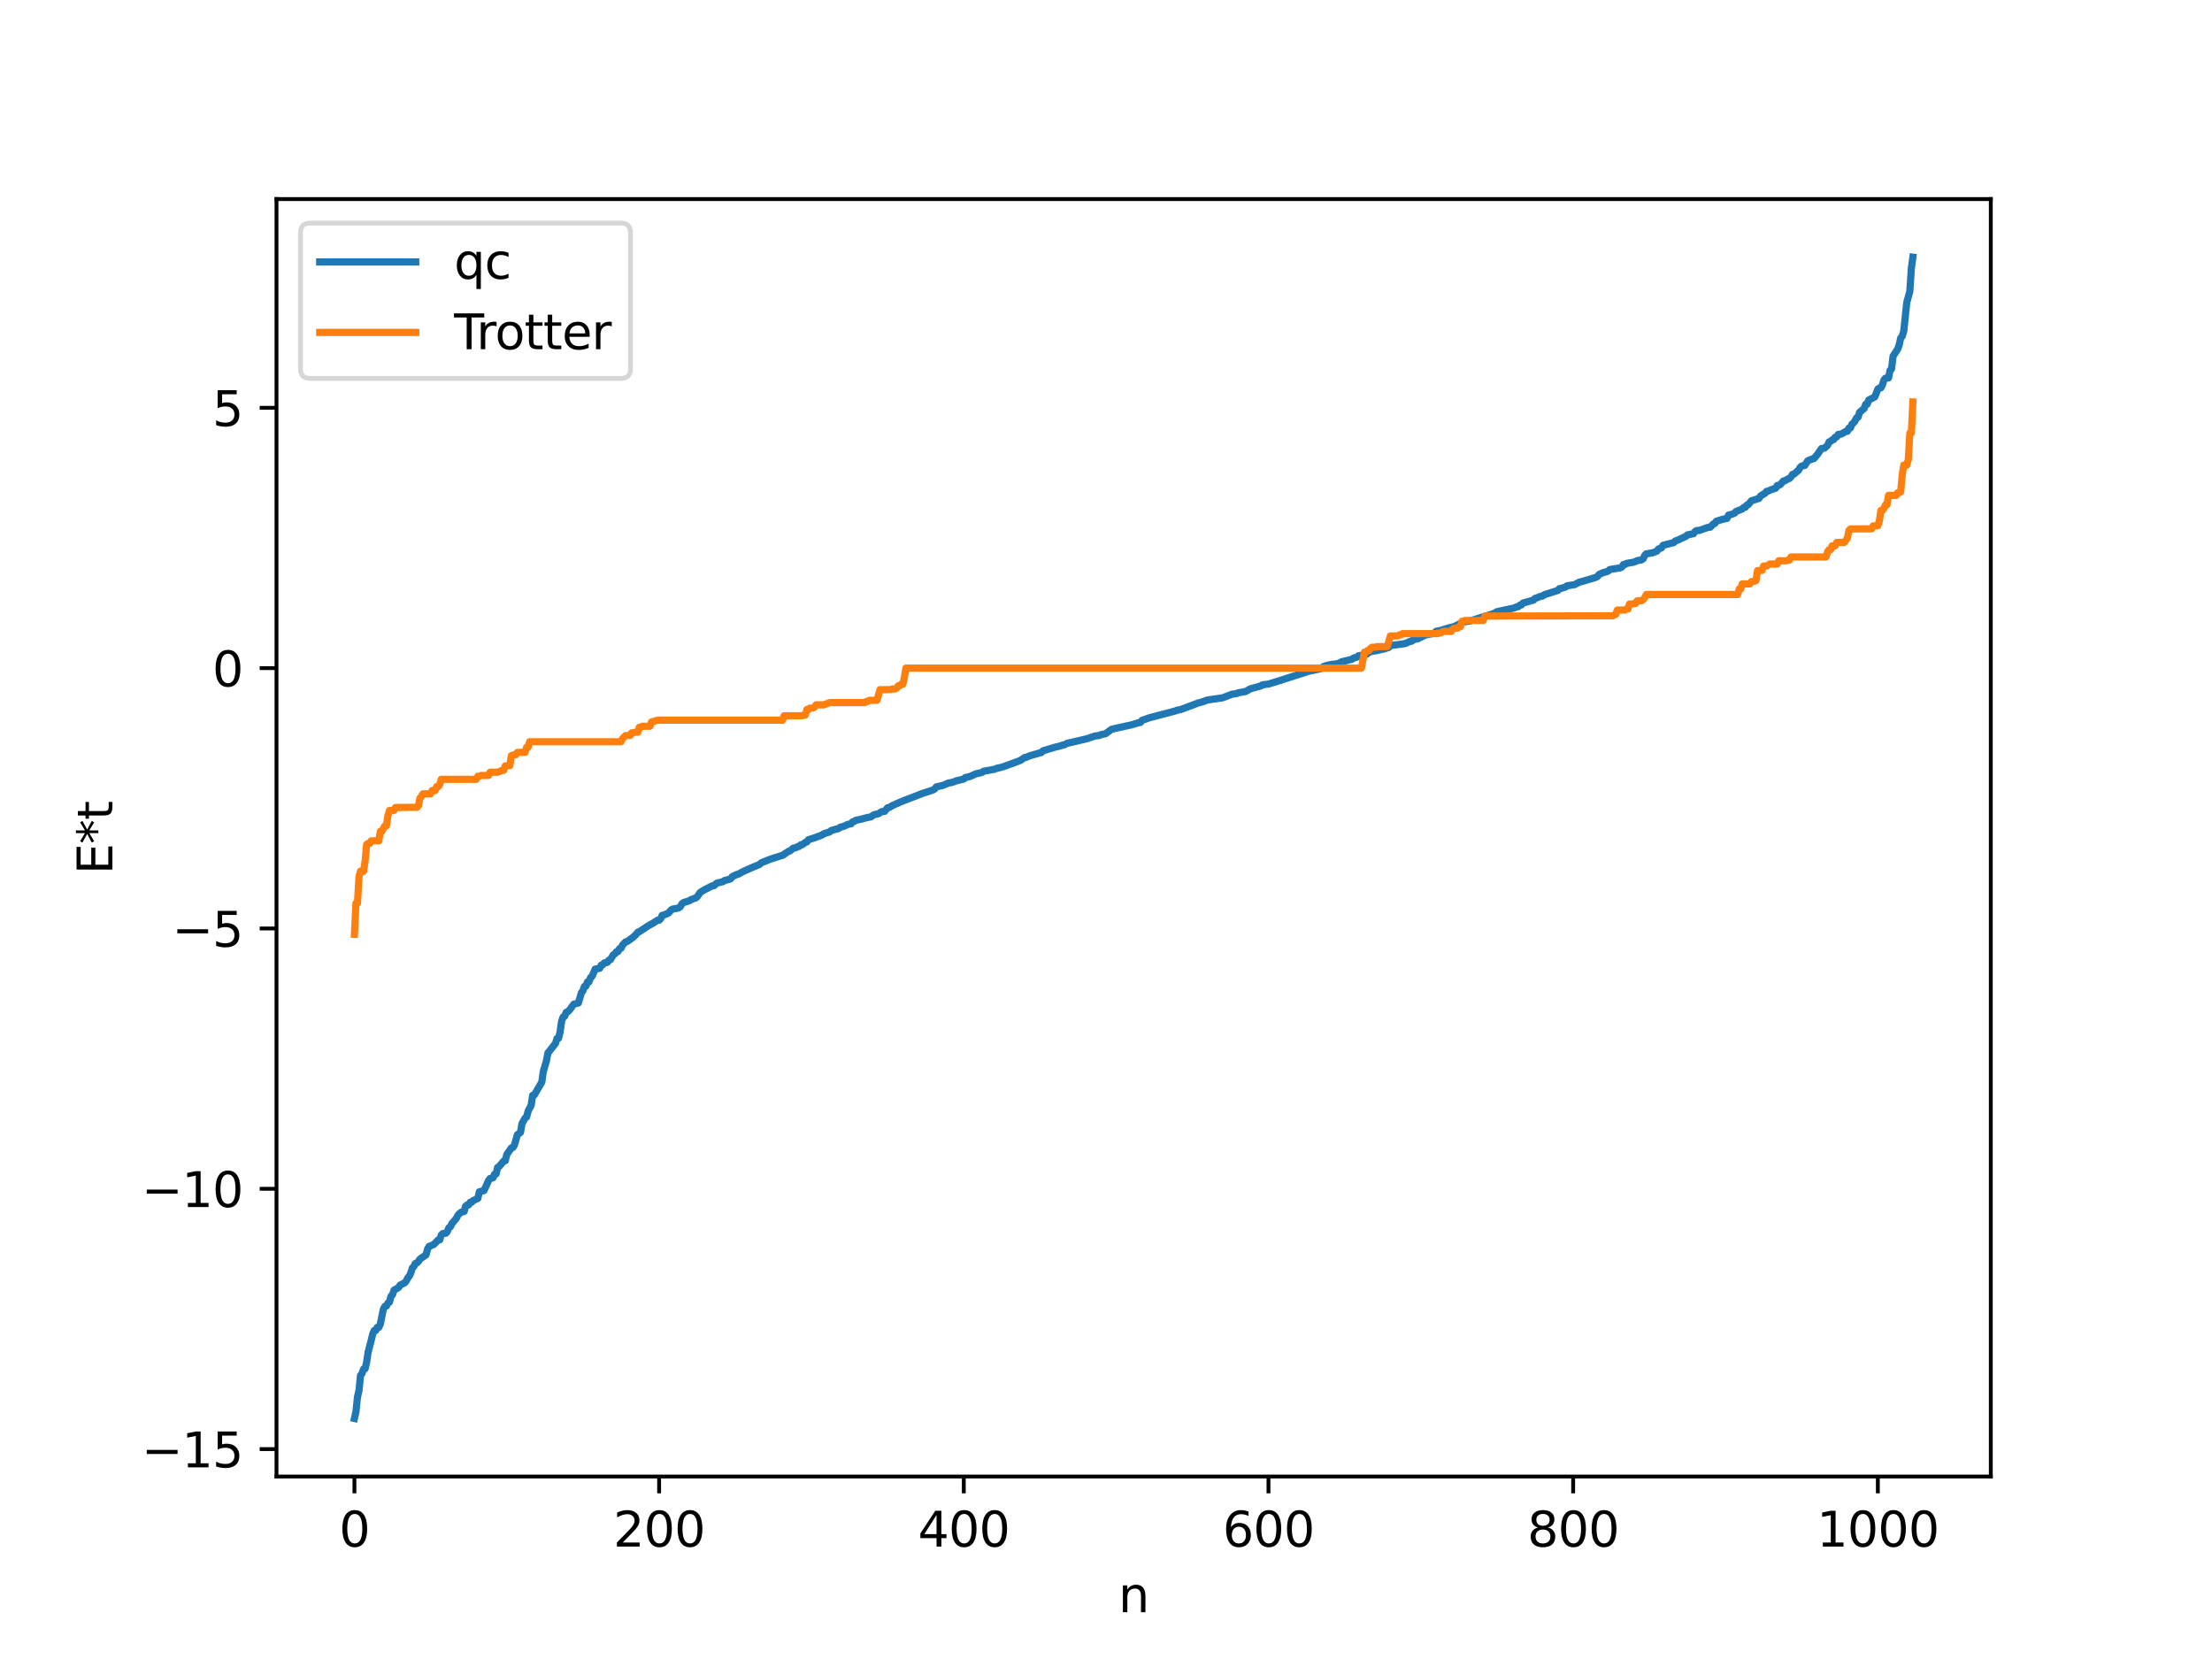 <?xml version="1.0" encoding="utf-8" standalone="no"?>
<!DOCTYPE svg PUBLIC "-//W3C//DTD SVG 1.1//EN"
  "http://www.w3.org/Graphics/SVG/1.1/DTD/svg11.dtd">
<svg xmlns:xlink="http://www.w3.org/1999/xlink" width="460.8pt" height="345.6pt" viewBox="0 0 460.8 345.6" xmlns="http://www.w3.org/2000/svg" version="1.1">
 <defs>
  <style type="text/css">*{stroke-linejoin: round; stroke-linecap: butt}</style>
 </defs>
 <g id="figure_1">
  <g id="patch_1">
   <path d="M 0 345.6 
L 460.8 345.6 
L 460.8 0 
L 0 0 
z
" style="fill: #ffffff"/>
  </g>
  <g id="axes_1">
   <g id="patch_2">
    <path d="M 57.6 307.584 
L 414.72 307.584 
L 414.72 41.472 
L 57.6 41.472 
z
" style="fill: #ffffff"/>
   </g>
   <g id="matplotlib.axis_1">
    <g id="xtick_1">
     <g id="line2d_1">
      <defs>
       <path id="m36cbe30b71" d="M 0 0 
L 0 3.5 
" style="stroke: #000000; stroke-width: 0.8"/>
      </defs>
      <g>
       <use xlink:href="#m36cbe30b71" x="73.833" y="307.584" style="stroke: #000000; stroke-width: 0.8"/>
      </g>
     </g>
     <g id="text_1">
      <!-- 0 -->
      <g transform="translate(70.651 322.182) scale(0.1 -0.1)">
       <defs>
        <path id="DejaVuSans-30" d="M 2034 4250 
Q 1547 4250 1301 3770 
Q 1056 3291 1056 2328 
Q 1056 1369 1301 889 
Q 1547 409 2034 409 
Q 2525 409 2770 889 
Q 3016 1369 3016 2328 
Q 3016 3291 2770 3770 
Q 2525 4250 2034 4250 
z
M 2034 4750 
Q 2819 4750 3233 4129 
Q 3647 3509 3647 2328 
Q 3647 1150 3233 529 
Q 2819 -91 2034 -91 
Q 1250 -91 836 529 
Q 422 1150 422 2328 
Q 422 3509 836 4129 
Q 1250 4750 2034 4750 
z
" transform="scale(0.016)"/>
       </defs>
       <use xlink:href="#DejaVuSans-30"/>
      </g>
     </g>
    </g>
    <g id="xtick_2">
     <g id="line2d_2">
      <g>
       <use xlink:href="#m36cbe30b71" x="137.304" y="307.584" style="stroke: #000000; stroke-width: 0.8"/>
      </g>
     </g>
     <g id="text_2">
      <!-- 200 -->
      <g transform="translate(127.76 322.182) scale(0.1 -0.1)">
       <defs>
        <path id="DejaVuSans-32" d="M 1228 531 
L 3431 531 
L 3431 0 
L 469 0 
L 469 531 
Q 828 903 1448 1529 
Q 2069 2156 2228 2338 
Q 2531 2678 2651 2914 
Q 2772 3150 2772 3378 
Q 2772 3750 2511 3984 
Q 2250 4219 1831 4219 
Q 1534 4219 1204 4116 
Q 875 4013 500 3803 
L 500 4441 
Q 881 4594 1212 4672 
Q 1544 4750 1819 4750 
Q 2544 4750 2975 4387 
Q 3406 4025 3406 3419 
Q 3406 3131 3298 2873 
Q 3191 2616 2906 2266 
Q 2828 2175 2409 1742 
Q 1991 1309 1228 531 
z
" transform="scale(0.016)"/>
       </defs>
       <use xlink:href="#DejaVuSans-32"/>
       <use xlink:href="#DejaVuSans-30" x="63.623"/>
       <use xlink:href="#DejaVuSans-30" x="127.246"/>
      </g>
     </g>
    </g>
    <g id="xtick_3">
     <g id="line2d_3">
      <g>
       <use xlink:href="#m36cbe30b71" x="200.775" y="307.584" style="stroke: #000000; stroke-width: 0.8"/>
      </g>
     </g>
     <g id="text_3">
      <!-- 400 -->
      <g transform="translate(191.231 322.182) scale(0.1 -0.1)">
       <defs>
        <path id="DejaVuSans-34" d="M 2419 4116 
L 825 1625 
L 2419 1625 
L 2419 4116 
z
M 2253 4666 
L 3047 4666 
L 3047 1625 
L 3713 1625 
L 3713 1100 
L 3047 1100 
L 3047 0 
L 2419 0 
L 2419 1100 
L 313 1100 
L 313 1709 
L 2253 4666 
z
" transform="scale(0.016)"/>
       </defs>
       <use xlink:href="#DejaVuSans-34"/>
       <use xlink:href="#DejaVuSans-30" x="63.623"/>
       <use xlink:href="#DejaVuSans-30" x="127.246"/>
      </g>
     </g>
    </g>
    <g id="xtick_4">
     <g id="line2d_4">
      <g>
       <use xlink:href="#m36cbe30b71" x="264.246" y="307.584" style="stroke: #000000; stroke-width: 0.8"/>
      </g>
     </g>
     <g id="text_4">
      <!-- 600 -->
      <g transform="translate(254.702 322.182) scale(0.1 -0.1)">
       <defs>
        <path id="DejaVuSans-36" d="M 2113 2584 
Q 1688 2584 1439 2293 
Q 1191 2003 1191 1497 
Q 1191 994 1439 701 
Q 1688 409 2113 409 
Q 2538 409 2786 701 
Q 3034 994 3034 1497 
Q 3034 2003 2786 2293 
Q 2538 2584 2113 2584 
z
M 3366 4563 
L 3366 3988 
Q 3128 4100 2886 4159 
Q 2644 4219 2406 4219 
Q 1781 4219 1451 3797 
Q 1122 3375 1075 2522 
Q 1259 2794 1537 2939 
Q 1816 3084 2150 3084 
Q 2853 3084 3261 2657 
Q 3669 2231 3669 1497 
Q 3669 778 3244 343 
Q 2819 -91 2113 -91 
Q 1303 -91 875 529 
Q 447 1150 447 2328 
Q 447 3434 972 4092 
Q 1497 4750 2381 4750 
Q 2619 4750 2861 4703 
Q 3103 4656 3366 4563 
z
" transform="scale(0.016)"/>
       </defs>
       <use xlink:href="#DejaVuSans-36"/>
       <use xlink:href="#DejaVuSans-30" x="63.623"/>
       <use xlink:href="#DejaVuSans-30" x="127.246"/>
      </g>
     </g>
    </g>
    <g id="xtick_5">
     <g id="line2d_5">
      <g>
       <use xlink:href="#m36cbe30b71" x="327.717" y="307.584" style="stroke: #000000; stroke-width: 0.8"/>
      </g>
     </g>
     <g id="text_5">
      <!-- 800 -->
      <g transform="translate(318.173 322.182) scale(0.1 -0.1)">
       <defs>
        <path id="DejaVuSans-38" d="M 2034 2216 
Q 1584 2216 1326 1975 
Q 1069 1734 1069 1313 
Q 1069 891 1326 650 
Q 1584 409 2034 409 
Q 2484 409 2743 651 
Q 3003 894 3003 1313 
Q 3003 1734 2745 1975 
Q 2488 2216 2034 2216 
z
M 1403 2484 
Q 997 2584 770 2862 
Q 544 3141 544 3541 
Q 544 4100 942 4425 
Q 1341 4750 2034 4750 
Q 2731 4750 3128 4425 
Q 3525 4100 3525 3541 
Q 3525 3141 3298 2862 
Q 3072 2584 2669 2484 
Q 3125 2378 3379 2068 
Q 3634 1759 3634 1313 
Q 3634 634 3220 271 
Q 2806 -91 2034 -91 
Q 1263 -91 848 271 
Q 434 634 434 1313 
Q 434 1759 690 2068 
Q 947 2378 1403 2484 
z
M 1172 3481 
Q 1172 3119 1398 2916 
Q 1625 2713 2034 2713 
Q 2441 2713 2670 2916 
Q 2900 3119 2900 3481 
Q 2900 3844 2670 4047 
Q 2441 4250 2034 4250 
Q 1625 4250 1398 4047 
Q 1172 3844 1172 3481 
z
" transform="scale(0.016)"/>
       </defs>
       <use xlink:href="#DejaVuSans-38"/>
       <use xlink:href="#DejaVuSans-30" x="63.623"/>
       <use xlink:href="#DejaVuSans-30" x="127.246"/>
      </g>
     </g>
    </g>
    <g id="xtick_6">
     <g id="line2d_6">
      <g>
       <use xlink:href="#m36cbe30b71" x="391.188" y="307.584" style="stroke: #000000; stroke-width: 0.8"/>
      </g>
     </g>
     <g id="text_6">
      <!-- 1000 -->
      <g transform="translate(378.463 322.182) scale(0.1 -0.1)">
       <defs>
        <path id="DejaVuSans-31" d="M 794 531 
L 1825 531 
L 1825 4091 
L 703 3866 
L 703 4441 
L 1819 4666 
L 2450 4666 
L 2450 531 
L 3481 531 
L 3481 0 
L 794 0 
L 794 531 
z
" transform="scale(0.016)"/>
       </defs>
       <use xlink:href="#DejaVuSans-31"/>
       <use xlink:href="#DejaVuSans-30" x="63.623"/>
       <use xlink:href="#DejaVuSans-30" x="127.246"/>
       <use xlink:href="#DejaVuSans-30" x="190.869"/>
      </g>
     </g>
    </g>
    <g id="text_7">
     <!-- n -->
     <g transform="translate(232.991 335.861) scale(0.1 -0.1)">
      <defs>
       <path id="DejaVuSans-6e" d="M 3513 2113 
L 3513 0 
L 2938 0 
L 2938 2094 
Q 2938 2591 2744 2837 
Q 2550 3084 2163 3084 
Q 1697 3084 1428 2787 
Q 1159 2491 1159 1978 
L 1159 0 
L 581 0 
L 581 3500 
L 1159 3500 
L 1159 2956 
Q 1366 3272 1645 3428 
Q 1925 3584 2291 3584 
Q 2894 3584 3203 3211 
Q 3513 2838 3513 2113 
z
" transform="scale(0.016)"/>
      </defs>
      <use xlink:href="#DejaVuSans-6e"/>
     </g>
    </g>
   </g>
   <g id="matplotlib.axis_2">
    <g id="ytick_1">
     <g id="line2d_7">
      <defs>
       <path id="mf0cc59820a" d="M 0 0 
L -3.5 0 
" style="stroke: #000000; stroke-width: 0.8"/>
      </defs>
      <g>
       <use xlink:href="#mf0cc59820a" x="57.6" y="301.877" style="stroke: #000000; stroke-width: 0.8"/>
      </g>
     </g>
     <g id="text_8">
      <!-- −15 -->
      <g transform="translate(29.495 305.676) scale(0.1 -0.1)">
       <defs>
        <path id="DejaVuSans-2212" d="M 678 2272 
L 4684 2272 
L 4684 1741 
L 678 1741 
L 678 2272 
z
" transform="scale(0.016)"/>
        <path id="DejaVuSans-35" d="M 691 4666 
L 3169 4666 
L 3169 4134 
L 1269 4134 
L 1269 2991 
Q 1406 3038 1543 3061 
Q 1681 3084 1819 3084 
Q 2600 3084 3056 2656 
Q 3513 2228 3513 1497 
Q 3513 744 3044 326 
Q 2575 -91 1722 -91 
Q 1428 -91 1123 -41 
Q 819 9 494 109 
L 494 744 
Q 775 591 1075 516 
Q 1375 441 1709 441 
Q 2250 441 2565 725 
Q 2881 1009 2881 1497 
Q 2881 1984 2565 2268 
Q 2250 2553 1709 2553 
Q 1456 2553 1204 2497 
Q 953 2441 691 2322 
L 691 4666 
z
" transform="scale(0.016)"/>
       </defs>
       <use xlink:href="#DejaVuSans-2212"/>
       <use xlink:href="#DejaVuSans-31" x="83.789"/>
       <use xlink:href="#DejaVuSans-35" x="147.412"/>
      </g>
     </g>
    </g>
    <g id="ytick_2">
     <g id="line2d_8">
      <g>
       <use xlink:href="#mf0cc59820a" x="57.6" y="247.646" style="stroke: #000000; stroke-width: 0.8"/>
      </g>
     </g>
     <g id="text_9">
      <!-- −10 -->
      <g transform="translate(29.495 251.445) scale(0.1 -0.1)">
       <use xlink:href="#DejaVuSans-2212"/>
       <use xlink:href="#DejaVuSans-31" x="83.789"/>
       <use xlink:href="#DejaVuSans-30" x="147.412"/>
      </g>
     </g>
    </g>
    <g id="ytick_3">
     <g id="line2d_9">
      <g>
       <use xlink:href="#mf0cc59820a" x="57.6" y="193.414" style="stroke: #000000; stroke-width: 0.8"/>
      </g>
     </g>
     <g id="text_10">
      <!-- −5 -->
      <g transform="translate(35.858 197.214) scale(0.1 -0.1)">
       <use xlink:href="#DejaVuSans-2212"/>
       <use xlink:href="#DejaVuSans-35" x="83.789"/>
      </g>
     </g>
    </g>
    <g id="ytick_4">
     <g id="line2d_10">
      <g>
       <use xlink:href="#mf0cc59820a" x="57.6" y="139.183" style="stroke: #000000; stroke-width: 0.8"/>
      </g>
     </g>
     <g id="text_11">
      <!-- 0 -->
      <g transform="translate(44.237 142.982) scale(0.1 -0.1)">
       <use xlink:href="#DejaVuSans-30"/>
      </g>
     </g>
    </g>
    <g id="ytick_5">
     <g id="line2d_11">
      <g>
       <use xlink:href="#mf0cc59820a" x="57.6" y="84.952" style="stroke: #000000; stroke-width: 0.8"/>
      </g>
     </g>
     <g id="text_12">
      <!-- 5 -->
      <g transform="translate(44.237 88.751) scale(0.1 -0.1)">
       <use xlink:href="#DejaVuSans-35"/>
      </g>
     </g>
    </g>
    <g id="text_13">
     <!-- E*t -->
     <g transform="translate(23.416 182.148) rotate(-90) scale(0.1 -0.1)">
      <defs>
       <path id="DejaVuSans-45" d="M 628 4666 
L 3578 4666 
L 3578 4134 
L 1259 4134 
L 1259 2753 
L 3481 2753 
L 3481 2222 
L 1259 2222 
L 1259 531 
L 3634 531 
L 3634 0 
L 628 0 
L 628 4666 
z
" transform="scale(0.016)"/>
       <path id="DejaVuSans-2a" d="M 3009 3897 
L 1888 3291 
L 3009 2681 
L 2828 2375 
L 1778 3009 
L 1778 1831 
L 1422 1831 
L 1422 3009 
L 372 2375 
L 191 2681 
L 1313 3291 
L 191 3897 
L 372 4206 
L 1422 3572 
L 1422 4750 
L 1778 4750 
L 1778 3572 
L 2828 4206 
L 3009 3897 
z
" transform="scale(0.016)"/>
       <path id="DejaVuSans-74" d="M 1172 4494 
L 1172 3500 
L 2356 3500 
L 2356 3053 
L 1172 3053 
L 1172 1153 
Q 1172 725 1289 603 
Q 1406 481 1766 481 
L 2356 481 
L 2356 0 
L 1766 0 
Q 1100 0 847 248 
Q 594 497 594 1153 
L 594 3053 
L 172 3053 
L 172 3500 
L 594 3500 
L 594 4494 
L 1172 4494 
z
" transform="scale(0.016)"/>
      </defs>
      <use xlink:href="#DejaVuSans-45"/>
      <use xlink:href="#DejaVuSans-2a" x="63.184"/>
      <use xlink:href="#DejaVuSans-74" x="113.184"/>
     </g>
    </g>
   </g>
   <g id="line2d_12">
    <path d="M 73.833 295.488 
L 74.15 294.096 
L 74.467 291.041 
L 74.785 289.649 
L 75.102 286.541 
L 75.42 286.119 
L 75.737 285.194 
L 76.054 285.148 
L 76.372 283.801 
L 76.689 281.672 
L 77.324 279.234 
L 77.641 277.904 
L 77.958 277.172 
L 78.276 277.154 
L 78.593 276.512 
L 78.91 276.511 
L 79.228 275.825 
L 79.862 272.708 
L 80.18 272.152 
L 80.497 272.066 
L 80.815 271.444 
L 81.132 271.258 
L 81.449 270.051 
L 81.767 269.692 
L 82.084 268.768 
L 83.036 268.208 
L 83.353 267.706 
L 84.305 267.239 
L 84.623 266.861 
L 84.94 266.219 
L 85.258 265.854 
L 85.575 265.191 
L 85.892 264.148 
L 86.21 263.845 
L 86.527 263.206 
L 86.844 263.099 
L 87.162 262.793 
L 87.479 262.293 
L 88.748 261.408 
L 89.066 260.212 
L 89.383 259.648 
L 90.018 259.399 
L 90.335 259.277 
L 91.287 258.301 
L 91.605 258.293 
L 91.922 257.29 
L 92.239 256.976 
L 92.874 256.908 
L 93.191 256.555 
L 93.509 255.767 
L 93.826 255.561 
L 94.143 254.895 
L 94.778 254.153 
L 95.096 253.733 
L 95.413 253.11 
L 96.048 252.53 
L 96.682 252.378 
L 97 251.266 
L 97.317 251.011 
L 97.634 250.993 
L 97.952 250.45 
L 98.269 250.435 
L 98.586 250.094 
L 99.539 249.656 
L 99.856 248.271 
L 100.491 248.108 
L 100.808 248.03 
L 101.443 246.683 
L 101.76 245.95 
L 102.077 245.516 
L 102.712 245.351 
L 103.029 244.603 
L 103.347 244.551 
L 103.664 243.196 
L 103.981 243.004 
L 104.934 241.876 
L 105.251 241.811 
L 105.568 240.521 
L 106.52 239.136 
L 106.838 239.056 
L 107.155 238.56 
L 107.79 236.38 
L 108.424 235.909 
L 108.742 234.059 
L 109.377 232.933 
L 109.694 232.713 
L 110.011 231.464 
L 110.646 230.258 
L 110.963 228.178 
L 111.281 228.143 
L 112.867 225.423 
L 113.185 223.185 
L 113.82 221.048 
L 114.137 219.365 
L 115.724 217.355 
L 116.041 216.324 
L 116.358 216.287 
L 116.676 214.988 
L 116.993 212.727 
L 117.31 211.866 
L 117.628 211.696 
L 117.945 210.897 
L 118.262 210.771 
L 118.58 210.486 
L 119.532 209.191 
L 120.167 209.019 
L 120.484 208.944 
L 121.119 206.798 
L 121.436 206.389 
L 121.753 205.487 
L 122.071 205.417 
L 122.388 204.539 
L 122.705 204.528 
L 123.023 203.657 
L 123.34 203.384 
L 123.975 201.89 
L 124.927 201.713 
L 125.244 201.07 
L 125.562 200.972 
L 125.879 200.594 
L 126.514 200.476 
L 126.831 200.031 
L 127.148 199.932 
L 127.783 198.881 
L 128.1 198.709 
L 128.418 198.262 
L 128.735 198.217 
L 129.053 197.628 
L 129.37 197.536 
L 129.687 196.874 
L 130.322 196.213 
L 130.639 196.142 
L 131.909 195.241 
L 132.543 194.6 
L 132.861 194.205 
L 133.178 194.096 
L 135.082 192.837 
L 136.034 192.31 
L 136.986 191.701 
L 137.304 191.692 
L 137.621 191.403 
L 137.939 190.676 
L 138.256 190.627 
L 138.891 190.366 
L 139.208 190.254 
L 139.843 189.535 
L 140.16 189.371 
L 140.795 189.262 
L 141.429 189.119 
L 141.747 188.836 
L 142.064 188.275 
L 142.381 188.029 
L 143.651 187.634 
L 143.968 187.389 
L 144.92 187.07 
L 145.238 186.814 
L 145.872 185.901 
L 146.507 185.505 
L 147.142 185.159 
L 148.411 184.513 
L 148.729 184.494 
L 149.363 183.963 
L 150.633 183.653 
L 150.95 183.412 
L 151.585 183.271 
L 152.22 183.06 
L 152.537 182.623 
L 153.489 182.17 
L 153.806 182.101 
L 154.758 181.58 
L 155.393 181.292 
L 156.662 180.728 
L 158.249 180.064 
L 158.567 179.74 
L 160.471 178.986 
L 162.692 178.271 
L 163.01 178.187 
L 164.279 177.34 
L 164.596 177.26 
L 165.231 176.688 
L 165.866 176.574 
L 166.183 176.347 
L 166.5 176.303 
L 166.818 175.985 
L 167.135 175.962 
L 167.77 175.484 
L 168.087 175.389 
L 168.405 174.935 
L 169.674 174.534 
L 171.261 173.938 
L 171.578 173.699 
L 172.848 173.296 
L 173.165 173.008 
L 174.752 172.57 
L 175.069 172.31 
L 175.704 172.16 
L 176.656 171.719 
L 177.291 171.608 
L 177.608 171.206 
L 177.925 171.144 
L 178.243 170.889 
L 179.195 170.696 
L 180.781 170.28 
L 181.416 170.184 
L 182.051 169.724 
L 183.003 169.516 
L 183.638 169.084 
L 184.272 169.019 
L 184.907 168.264 
L 185.224 168.231 
L 185.859 167.835 
L 187.446 167.126 
L 188.398 166.735 
L 192.206 165.272 
L 194.428 164.544 
L 194.745 164.313 
L 195.062 163.914 
L 195.697 163.778 
L 196.332 163.642 
L 197.601 163.106 
L 198.236 163.027 
L 199.188 162.668 
L 200.775 162.283 
L 201.092 161.974 
L 202.044 161.765 
L 203.314 161.19 
L 204.266 160.991 
L 204.583 160.898 
L 204.9 160.659 
L 207.122 160.262 
L 207.757 160.018 
L 208.391 159.901 
L 209.343 159.604 
L 212.517 158.435 
L 213.469 157.798 
L 213.786 157.773 
L 214.421 157.473 
L 216.96 156.748 
L 217.277 156.408 
L 219.181 155.838 
L 219.816 155.642 
L 220.768 155.424 
L 221.403 155.204 
L 221.72 155.159 
L 222.355 154.835 
L 223.307 154.622 
L 226.481 153.883 
L 228.067 153.324 
L 229.02 153.216 
L 229.337 153.039 
L 230.289 152.859 
L 231.558 151.925 
L 233.145 151.561 
L 235.684 151.007 
L 236.319 150.809 
L 237.271 150.529 
L 237.588 150.503 
L 237.905 150.063 
L 238.858 149.734 
L 239.492 149.505 
L 240.127 149.343 
L 244.887 148.093 
L 245.205 147.94 
L 245.839 147.857 
L 249.648 146.426 
L 250.282 146.27 
L 251.552 145.826 
L 254.725 145.356 
L 256.629 144.618 
L 257.581 144.491 
L 257.899 144.333 
L 259.168 144.111 
L 259.486 144.061 
L 260.438 143.507 
L 262.659 142.888 
L 262.977 142.673 
L 264.246 142.493 
L 265.833 142.022 
L 272.497 139.873 
L 275.353 139.243 
L 275.671 138.868 
L 276.305 138.645 
L 277.258 138.431 
L 278.21 138.32 
L 278.844 138.2 
L 279.479 137.865 
L 281.7 137.319 
L 282.018 137.059 
L 282.653 136.916 
L 282.97 136.618 
L 284.557 136.329 
L 285.509 135.739 
L 286.778 135.542 
L 287.413 135.386 
L 288.365 135.177 
L 289.317 134.863 
L 289.634 134.482 
L 292.173 134.152 
L 292.808 134.037 
L 293.76 133.584 
L 294.077 133.578 
L 294.395 133.289 
L 295.029 133.117 
L 295.347 133.07 
L 296.934 132.291 
L 298.838 131.886 
L 299.155 131.517 
L 300.107 131.337 
L 301.694 130.821 
L 302.646 130.613 
L 303.281 130.37 
L 303.915 130.027 
L 304.233 129.95 
L 304.867 129.558 
L 306.137 129.385 
L 311.215 127.797 
L 311.849 127.423 
L 315.34 126.675 
L 315.975 126.415 
L 316.292 126.38 
L 316.61 126.066 
L 316.927 126.022 
L 317.244 125.634 
L 319.466 125.001 
L 319.783 124.65 
L 320.418 124.452 
L 320.735 124.285 
L 321.37 124.151 
L 321.687 123.9 
L 324.543 122.994 
L 324.861 122.616 
L 325.178 122.584 
L 325.813 122.375 
L 326.13 122.293 
L 326.448 122.037 
L 328.034 121.782 
L 328.986 121.28 
L 329.939 121.028 
L 332.477 120.269 
L 332.795 120.073 
L 333.112 119.667 
L 334.064 119.254 
L 334.699 119.103 
L 335.016 118.953 
L 335.334 118.646 
L 337.555 118.287 
L 337.872 118.115 
L 338.19 117.604 
L 338.507 117.58 
L 338.824 117.377 
L 340.411 117.092 
L 341.046 116.798 
L 341.998 116.614 
L 342.315 116.385 
L 342.633 115.687 
L 342.95 115.378 
L 344.22 115.17 
L 345.172 114.804 
L 345.489 114.368 
L 346.124 114.126 
L 346.441 113.594 
L 348.662 113.038 
L 348.98 112.71 
L 349.615 112.473 
L 351.201 111.734 
L 351.519 111.431 
L 352.788 111.174 
L 353.105 110.736 
L 353.423 110.525 
L 354.058 110.484 
L 355.644 109.906 
L 356.279 109.825 
L 356.914 109.159 
L 357.231 109.049 
L 357.548 108.585 
L 358.818 108.192 
L 359.77 107.98 
L 360.087 107.297 
L 360.722 107.148 
L 361.357 106.893 
L 361.674 106.536 
L 362.943 106.032 
L 363.261 105.707 
L 363.578 105.68 
L 363.896 105.223 
L 364.213 105.101 
L 364.848 104.329 
L 366.434 103.828 
L 366.752 103.326 
L 367.386 102.931 
L 367.704 102.748 
L 368.021 102.357 
L 368.339 102.3 
L 368.973 102.012 
L 369.925 101.689 
L 370.243 101.127 
L 370.56 101.108 
L 370.877 100.933 
L 371.512 100.2 
L 371.829 100.149 
L 372.464 99.765 
L 372.781 99.674 
L 373.099 99.345 
L 373.416 98.824 
L 373.734 98.759 
L 374.686 97.932 
L 375.003 97.363 
L 375.32 97.084 
L 375.955 96.958 
L 376.59 95.987 
L 377.542 95.612 
L 377.859 95.542 
L 378.494 94.819 
L 379.446 93.448 
L 380.081 93.349 
L 380.715 92.77 
L 381.033 92.051 
L 381.35 91.945 
L 381.667 91.638 
L 381.985 91.573 
L 382.302 91.076 
L 382.62 91.007 
L 382.937 90.501 
L 383.572 90.427 
L 384.524 89.865 
L 384.841 89.851 
L 385.158 89.181 
L 385.476 89.153 
L 385.793 88.364 
L 386.11 88.111 
L 386.428 87.702 
L 386.745 87.06 
L 387.062 86.908 
L 387.38 85.902 
L 388.332 85.094 
L 388.649 84.237 
L 388.967 84.196 
L 389.284 83.339 
L 390.553 82.686 
L 391.188 81.061 
L 391.505 80.837 
L 391.823 80.801 
L 392.14 80.188 
L 392.458 79.174 
L 392.775 78.784 
L 393.41 78.726 
L 393.727 77.18 
L 394.044 76.855 
L 394.362 74.19 
L 395.314 72.73 
L 395.631 71.871 
L 395.948 70.41 
L 396.266 70.062 
L 396.583 69.003 
L 397.218 63.007 
L 397.853 60.686 
L 398.17 55.889 
L 398.487 53.568 
L 398.487 53.568 
" clip-path="url(#pda54c2b3fc)" style="fill: none; stroke: #1f77b4; stroke-width: 1.5; stroke-linecap: square"/>
   </g>
   <g id="line2d_13">
    <path d="M 73.833 194.634 
L 74.15 188.163 
L 74.467 188.163 
L 74.785 182.632 
L 75.102 181.483 
L 75.737 181.483 
L 76.054 179.414 
L 76.372 175.92 
L 76.689 175.706 
L 77.006 175.706 
L 77.324 175.166 
L 78.91 175.166 
L 79.228 173.195 
L 79.545 173.195 
L 80.18 172.04 
L 80.497 172.04 
L 80.815 169.861 
L 81.132 168.835 
L 82.084 168.818 
L 82.401 168.21 
L 86.844 168.176 
L 87.162 167.843 
L 87.479 166.264 
L 87.796 165.915 
L 88.114 165.368 
L 89.7 165.368 
L 90.018 164.67 
L 90.653 164.67 
L 90.97 163.858 
L 91.287 163.858 
L 91.605 163.436 
L 91.922 162.348 
L 99.221 162.348 
L 99.539 161.701 
L 99.856 161.701 
L 100.173 161.547 
L 101.76 161.547 
L 102.077 160.876 
L 103.664 160.876 
L 104.616 160.462 
L 104.934 160.462 
L 105.251 159.542 
L 106.203 159.495 
L 106.52 157.417 
L 107.155 157.211 
L 107.472 157.211 
L 107.79 156.733 
L 109.377 156.733 
L 109.694 155.682 
L 110.011 155.682 
L 110.329 154.522 
L 129.37 154.522 
L 129.687 153.863 
L 130.322 153.243 
L 131.274 153.203 
L 131.591 152.664 
L 131.909 152.664 
L 132.226 152.54 
L 132.861 152.54 
L 133.178 151.502 
L 133.496 151.502 
L 133.813 151.285 
L 135.4 151.285 
L 135.717 150.399 
L 136.986 150.029 
L 163.01 150.029 
L 163.327 149.11 
L 167.135 149.11 
L 167.453 148.943 
L 167.77 148.943 
L 168.087 147.805 
L 168.405 147.805 
L 168.722 147.502 
L 169.357 147.502 
L 169.674 147.306 
L 169.991 146.836 
L 171.578 146.836 
L 172.848 146.365 
L 180.147 146.365 
L 180.464 146.124 
L 180.781 146.124 
L 181.099 145.887 
L 182.686 145.887 
L 183.32 143.676 
L 185.542 143.656 
L 185.859 143.528 
L 186.494 143.528 
L 186.811 143.334 
L 187.129 142.848 
L 187.446 142.848 
L 187.763 142.518 
L 188.081 142.518 
L 188.398 141.144 
L 188.715 139.183 
L 283.605 139.183 
L 284.239 135.848 
L 284.557 135.848 
L 284.874 135.519 
L 285.191 135.519 
L 285.509 135.033 
L 285.826 134.839 
L 286.461 134.839 
L 286.778 134.71 
L 289 134.691 
L 289.634 132.48 
L 291.221 132.48 
L 291.539 132.243 
L 291.856 132.243 
L 292.173 132.001 
L 299.472 132.001 
L 299.79 131.861 
L 300.107 131.861 
L 300.742 131.53 
L 302.329 131.53 
L 302.646 131.061 
L 302.963 130.865 
L 303.598 130.865 
L 303.915 130.561 
L 304.233 130.561 
L 304.55 129.424 
L 304.867 129.424 
L 305.185 129.256 
L 308.993 129.256 
L 309.31 128.337 
L 335.968 128.287 
L 336.603 127.967 
L 336.92 127.082 
L 338.507 127.082 
L 338.824 126.864 
L 339.142 126.864 
L 339.459 125.826 
L 340.094 125.826 
L 340.411 125.703 
L 340.729 125.703 
L 341.046 125.163 
L 341.998 125.124 
L 342.315 124.884 
L 342.633 124.504 
L 342.95 123.844 
L 361.991 123.844 
L 362.309 122.684 
L 362.626 122.684 
L 362.943 121.634 
L 364.53 121.634 
L 364.848 121.155 
L 365.482 121.073 
L 365.8 120.95 
L 366.117 118.871 
L 367.069 118.825 
L 367.386 117.904 
L 368.021 117.904 
L 368.656 117.491 
L 370.243 117.491 
L 370.56 116.819 
L 372.147 116.819 
L 372.464 116.666 
L 372.781 116.666 
L 373.099 116.018 
L 380.398 116.018 
L 380.715 114.931 
L 381.033 114.508 
L 381.35 114.508 
L 381.667 113.697 
L 382.302 113.697 
L 382.62 112.998 
L 384.206 112.998 
L 384.841 112.102 
L 385.158 110.523 
L 385.476 110.191 
L 389.919 110.156 
L 390.236 109.549 
L 391.188 109.531 
L 391.505 108.506 
L 391.823 106.326 
L 392.14 106.326 
L 392.458 105.885 
L 392.775 105.172 
L 393.092 105.172 
L 393.41 103.201 
L 394.996 103.201 
L 395.314 102.66 
L 395.631 102.66 
L 395.948 102.446 
L 396.266 98.953 
L 396.583 96.883 
L 397.218 96.883 
L 397.535 95.734 
L 397.853 90.203 
L 398.17 90.203 
L 398.487 83.733 
L 398.487 83.733 
" clip-path="url(#pda54c2b3fc)" style="fill: none; stroke: #ff7f0e; stroke-width: 1.5; stroke-linecap: square"/>
   </g>
   <g id="patch_3">
    <path d="M 57.6 307.584 
L 57.6 41.472 
" style="fill: none; stroke: #000000; stroke-width: 0.8; stroke-linejoin: miter; stroke-linecap: square"/>
   </g>
   <g id="patch_4">
    <path d="M 414.72 307.584 
L 414.72 41.472 
" style="fill: none; stroke: #000000; stroke-width: 0.8; stroke-linejoin: miter; stroke-linecap: square"/>
   </g>
   <g id="patch_5">
    <path d="M 57.6 307.584 
L 414.72 307.584 
" style="fill: none; stroke: #000000; stroke-width: 0.8; stroke-linejoin: miter; stroke-linecap: square"/>
   </g>
   <g id="patch_6">
    <path d="M 57.6 41.472 
L 414.72 41.472 
" style="fill: none; stroke: #000000; stroke-width: 0.8; stroke-linejoin: miter; stroke-linecap: square"/>
   </g>
   <g id="legend_1">
    <g id="patch_7">
     <path d="M 64.6 78.828 
L 129.342 78.828 
Q 131.342 78.828 131.342 76.828 
L 131.342 48.472 
Q 131.342 46.472 129.342 46.472 
L 64.6 46.472 
Q 62.6 46.472 62.6 48.472 
L 62.6 76.828 
Q 62.6 78.828 64.6 78.828 
z
" style="fill: #ffffff; opacity: 0.8; stroke: #cccccc; stroke-linejoin: miter"/>
    </g>
    <g id="line2d_14">
     <path d="M 66.6 54.57 
L 76.6 54.57 
L 86.6 54.57 
" style="fill: none; stroke: #1f77b4; stroke-width: 1.5; stroke-linecap: square"/>
    </g>
    <g id="text_14">
     <!-- qc -->
     <g transform="translate(94.6 58.07) scale(0.1 -0.1)">
      <defs>
       <path id="DejaVuSans-71" d="M 947 1747 
Q 947 1113 1208 752 
Q 1469 391 1925 391 
Q 2381 391 2643 752 
Q 2906 1113 2906 1747 
Q 2906 2381 2643 2742 
Q 2381 3103 1925 3103 
Q 1469 3103 1208 2742 
Q 947 2381 947 1747 
z
M 2906 525 
Q 2725 213 2448 61 
Q 2172 -91 1784 -91 
Q 1150 -91 751 415 
Q 353 922 353 1747 
Q 353 2572 751 3078 
Q 1150 3584 1784 3584 
Q 2172 3584 2448 3432 
Q 2725 3281 2906 2969 
L 2906 3500 
L 3481 3500 
L 3481 -1331 
L 2906 -1331 
L 2906 525 
z
" transform="scale(0.016)"/>
       <path id="DejaVuSans-63" d="M 3122 3366 
L 3122 2828 
Q 2878 2963 2633 3030 
Q 2388 3097 2138 3097 
Q 1578 3097 1268 2742 
Q 959 2388 959 1747 
Q 959 1106 1268 751 
Q 1578 397 2138 397 
Q 2388 397 2633 464 
Q 2878 531 3122 666 
L 3122 134 
Q 2881 22 2623 -34 
Q 2366 -91 2075 -91 
Q 1284 -91 818 406 
Q 353 903 353 1747 
Q 353 2603 823 3093 
Q 1294 3584 2113 3584 
Q 2378 3584 2631 3529 
Q 2884 3475 3122 3366 
z
" transform="scale(0.016)"/>
      </defs>
      <use xlink:href="#DejaVuSans-71"/>
      <use xlink:href="#DejaVuSans-63" x="63.477"/>
     </g>
    </g>
    <g id="line2d_15">
     <path d="M 66.6 69.249 
L 76.6 69.249 
L 86.6 69.249 
" style="fill: none; stroke: #ff7f0e; stroke-width: 1.5; stroke-linecap: square"/>
    </g>
    <g id="text_15">
     <!-- Trotter -->
     <g transform="translate(94.6 72.749) scale(0.1 -0.1)">
      <defs>
       <path id="DejaVuSans-54" d="M -19 4666 
L 3928 4666 
L 3928 4134 
L 2272 4134 
L 2272 0 
L 1638 0 
L 1638 4134 
L -19 4134 
L -19 4666 
z
" transform="scale(0.016)"/>
       <path id="DejaVuSans-72" d="M 2631 2963 
Q 2534 3019 2420 3045 
Q 2306 3072 2169 3072 
Q 1681 3072 1420 2755 
Q 1159 2438 1159 1844 
L 1159 0 
L 581 0 
L 581 3500 
L 1159 3500 
L 1159 2956 
Q 1341 3275 1631 3429 
Q 1922 3584 2338 3584 
Q 2397 3584 2469 3576 
Q 2541 3569 2628 3553 
L 2631 2963 
z
" transform="scale(0.016)"/>
       <path id="DejaVuSans-6f" d="M 1959 3097 
Q 1497 3097 1228 2736 
Q 959 2375 959 1747 
Q 959 1119 1226 758 
Q 1494 397 1959 397 
Q 2419 397 2687 759 
Q 2956 1122 2956 1747 
Q 2956 2369 2687 2733 
Q 2419 3097 1959 3097 
z
M 1959 3584 
Q 2709 3584 3137 3096 
Q 3566 2609 3566 1747 
Q 3566 888 3137 398 
Q 2709 -91 1959 -91 
Q 1206 -91 779 398 
Q 353 888 353 1747 
Q 353 2609 779 3096 
Q 1206 3584 1959 3584 
z
" transform="scale(0.016)"/>
       <path id="DejaVuSans-65" d="M 3597 1894 
L 3597 1613 
L 953 1613 
Q 991 1019 1311 708 
Q 1631 397 2203 397 
Q 2534 397 2845 478 
Q 3156 559 3463 722 
L 3463 178 
Q 3153 47 2828 -22 
Q 2503 -91 2169 -91 
Q 1331 -91 842 396 
Q 353 884 353 1716 
Q 353 2575 817 3079 
Q 1281 3584 2069 3584 
Q 2775 3584 3186 3129 
Q 3597 2675 3597 1894 
z
M 3022 2063 
Q 3016 2534 2758 2815 
Q 2500 3097 2075 3097 
Q 1594 3097 1305 2825 
Q 1016 2553 972 2059 
L 3022 2063 
z
" transform="scale(0.016)"/>
      </defs>
      <use xlink:href="#DejaVuSans-54"/>
      <use xlink:href="#DejaVuSans-72" x="46.334"/>
      <use xlink:href="#DejaVuSans-6f" x="85.197"/>
      <use xlink:href="#DejaVuSans-74" x="146.379"/>
      <use xlink:href="#DejaVuSans-74" x="185.588"/>
      <use xlink:href="#DejaVuSans-65" x="224.797"/>
      <use xlink:href="#DejaVuSans-72" x="286.32"/>
     </g>
    </g>
   </g>
  </g>
 </g>
 <defs>
  <clipPath id="pda54c2b3fc">
   <rect x="57.6" y="41.472" width="357.12" height="266.112"/>
  </clipPath>
 </defs>
</svg>
